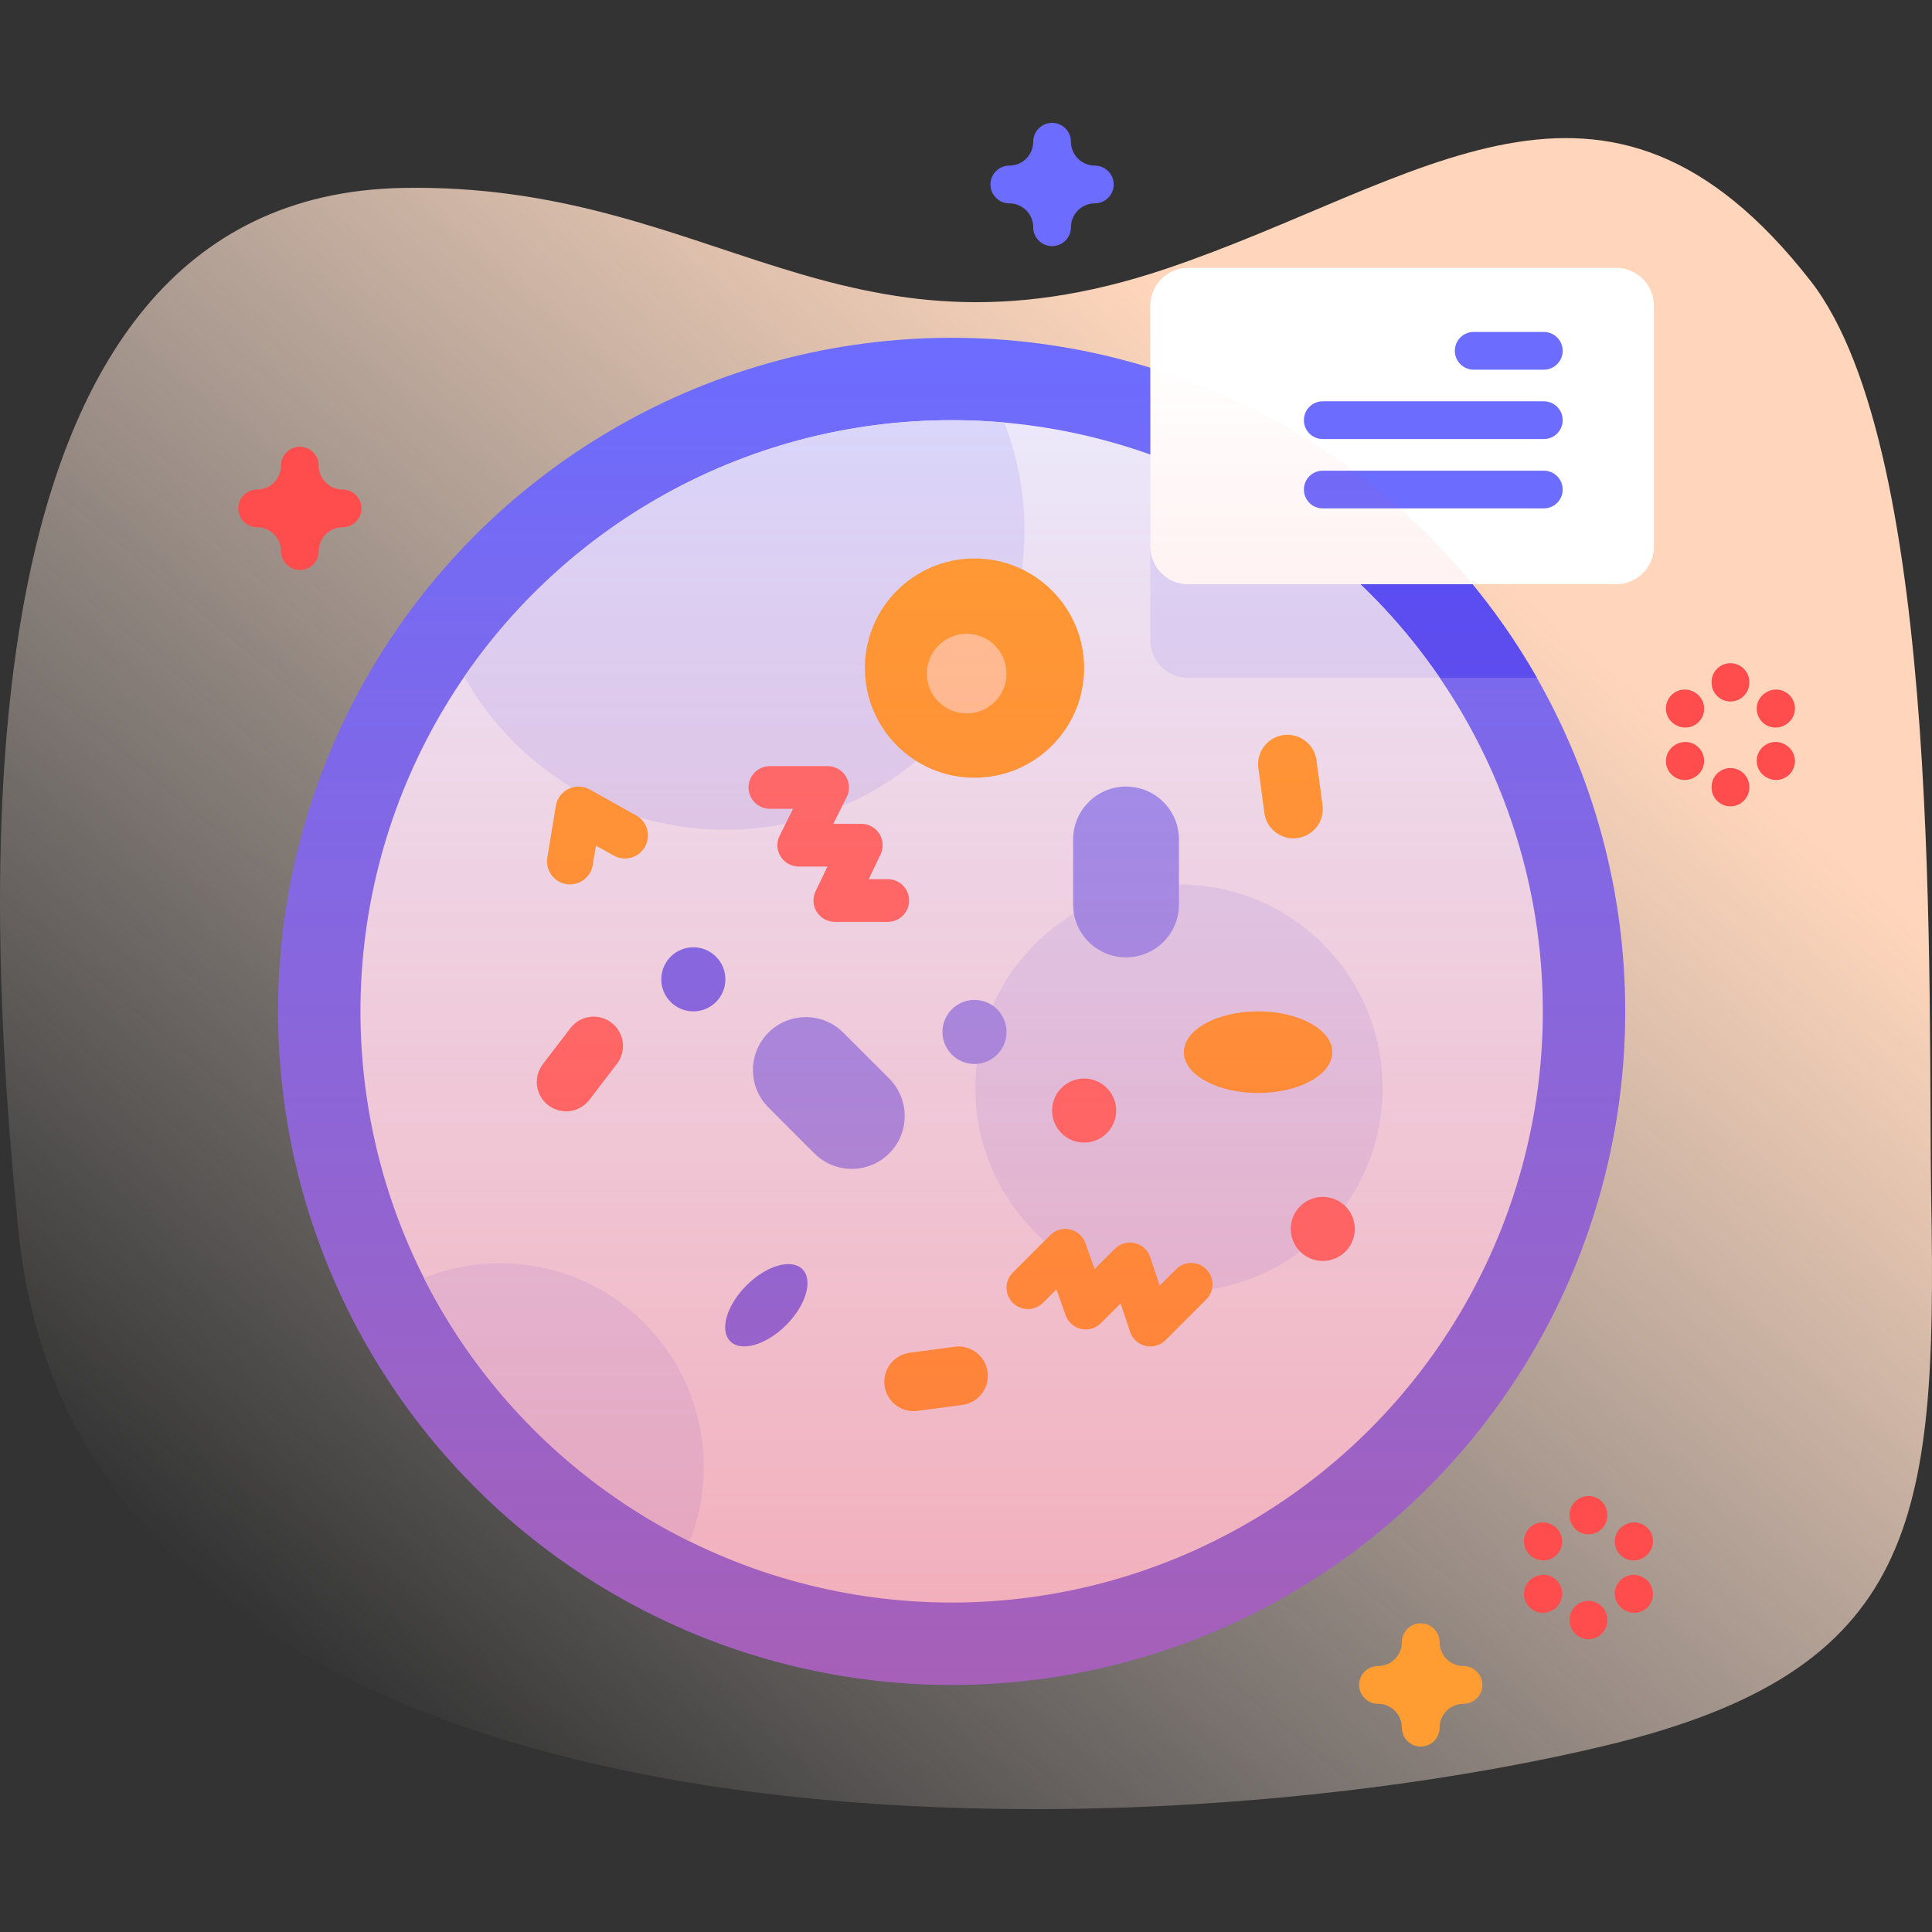 <svg id="Capa_1" enable-background="new 0 0 512 512" height="512" viewBox="0 0 512 512" width="512" xmlns="http://www.w3.org/2000/svg" xmlns:xlink="http://www.w3.org/1999/xlink"><rect x="0" y="0" width="512" height="512" fill="#333333" stroke="none"/><linearGradient id="SVGID_1_" gradientUnits="userSpaceOnUse" x1="96.524" x2="444.685" y1="455.72" y2="40.797"><stop offset="0" stop-color="#fff3ee" stop-opacity="0"/><stop offset=".294" stop-color="#ffeade" stop-opacity=".373"/><stop offset=".787" stop-color="#ffd6bb"/></linearGradient><linearGradient id="SVGID_2_" gradientUnits="userSpaceOnUse" x1="252.195" x2="252.195" y1="446.523" y2="89.52"><stop offset="0" stop-color="#ff4d4d" stop-opacity=".4"/><stop offset="1" stop-color="#ff4d4d" stop-opacity="0"/></linearGradient><g><g><path d="m4.896 326.28c17.448 172.871 292.417 167.142 420.803 136.265 82.47-19.834 87.596-59.472 86.106-144.001-.96-54.486 3.443-198.725-32.004-244.123-54.448-69.733-103.228-25.998-170.656-3.235-86.488 29.197-120.189-22.932-202.476-21.38-120.641 2.278-110.778 187.252-101.773 276.474z" fill="url(#SVGID_1_)"/></g><g><g><g><circle cx="252.195" cy="268.021" fill="#6c6cff" r="178.501"/><path d="m407.315 179.641h-92.47c-5.52 0-10-4.48-10-10v-63.83c0-2.91 1.25-5.54 3.24-7.36 42.25 13.91 77.52 43.18 99.23 81.19z" fill="#4d4dff"/><circle cx="252.195" cy="268.021" fill="#ebebff" r="156.67"/><g fill="#d9d9ff"><path d="m381.565 179.641h-66.72c-5.52 0-10-4.48-10-10v-49.22c31.42 11.2 58.21 32.16 76.72 59.22z"/><circle cx="312.44" cy="288.342" r="53.965"/><path d="m186.509 388.733c0 6.978-1.321 13.647-3.735 19.769-30.365-15.023-55.154-39.603-70.441-69.812 6.241-2.524 13.064-3.917 20.216-3.917 29.8 0 53.96 24.16 53.96 53.96z"/><path d="m271.49 140.632c0 43.775-35.485 79.269-79.26 79.269-29.727 0-55.628-16.371-69.193-40.586 28.251-41.051 75.561-67.963 129.157-67.963 4.701 0 9.347.21 13.939.61 3.462 8.891 5.357 18.558 5.357 28.67z"/></g><g><path d="m235.266 244.309h-14.025c-1.943 0-3.752-.998-4.789-2.642-1.036-1.645-1.156-3.706-.317-5.46l3.137-6.56h-7.593c-1.961 0-3.783-1.016-4.815-2.684-1.031-1.669-1.125-3.753-.249-5.507l3.554-7.108h-6.141c-3.127 0-5.661-2.535-5.661-5.661s2.534-5.66 5.661-5.66h15.3c1.961 0 3.783 1.016 4.815 2.684 1.032 1.669 1.126 3.753.249 5.507l-3.554 7.108h7.416c1.945 0 3.752.998 4.789 2.642 1.036 1.645 1.156 3.706.317 5.46l-3.138 6.56h5.044c3.126 0 5.66 2.535 5.66 5.66.001 3.126-2.533 5.661-5.66 5.661z" fill="#ff6c6c"/></g><g><path d="m268.4 337.252 9.917-9.917c1.374-1.374 3.359-1.948 5.255-1.518 1.896.431 3.439 1.803 4.085 3.637l2.42 6.858 5.369-5.369c1.387-1.387 3.394-1.957 5.303-1.507 1.909.451 3.45 1.858 4.07 3.718l2.513 7.54 4.343-4.343c2.211-2.211 5.795-2.21 8.005 0s2.211 5.794 0 8.005l-10.819 10.819c-1.387 1.387-3.394 1.957-5.303 1.507-1.909-.451-3.449-1.858-4.07-3.718l-2.513-7.54-5.244 5.244c-1.375 1.375-3.359 1.948-5.255 1.518-1.896-.431-3.438-1.803-4.085-3.637l-2.42-6.858-3.566 3.566c-2.211 2.211-5.795 2.21-8.005 0s-2.21-5.794 0-8.005z" fill="#ff9d33"/></g><path d="m298.414 253.714c-7.746 0-14.025-6.279-14.025-14.025v-17.213c0-7.746 6.279-14.025 14.025-14.025 7.746 0 14.025 6.279 14.025 14.025v17.213c.001 7.746-6.279 14.025-14.025 14.025z" fill="#9494ff"/><path d="m203.644 273.654c5.477-5.477 14.357-5.477 19.835 0l12.171 12.171c5.477 5.477 5.477 14.357 0 19.835-5.477 5.477-14.357 5.477-19.835 0l-12.171-12.171c-5.477-5.477-5.477-14.358 0-19.835z" fill="#9494ff"/><circle cx="258.252" cy="273.477" fill="#9494ff" r="8.491"/><circle cx="183.741" cy="259.531" fill="#6c6cff" r="8.491"/><circle cx="287.305" cy="294.311" fill="#ff6c6c" r="8.491"/><circle cx="350.546" cy="325.677" fill="#ff6c6c" r="8.491"/><g><path d="m155.519 292.243c-2.714 2.714-7.081 3.065-10.212.671-3.41-2.608-4.06-7.486-1.453-10.895l7.297-9.542c2.608-3.42 7.486-4.06 10.896-1.453s4.06 7.486 1.453 10.895l-7.297 9.541c-.214.28-.443.541-.684.783z" fill="#ff6c6c"/></g><g><path d="m242.109 373.968c-3.838 0-7.174-2.84-7.695-6.746-.568-4.255 2.423-8.164 6.677-8.731l11.906-1.587c4.263-.574 8.164 2.422 8.732 6.677s-2.423 8.164-6.677 8.731l-11.906 1.587c-.349.046-.695.069-1.037.069z" fill="#ff9d33"/></g><g><path d="m333.411 202.489c0-3.838 2.84-7.174 6.746-7.695 4.255-.568 8.164 2.423 8.731 6.677l1.587 11.906c.574 4.263-2.422 8.164-6.677 8.732s-8.164-2.423-8.731-6.677l-1.587-11.906c-.046-.349-.069-.695-.069-1.037z" fill="#ff9d33"/></g><circle cx="258.252" cy="177.05" fill="#ff9d33" r="29.054"/><circle cx="256.181" cy="178.514" fill="#ffc599" r="10.55"/><ellipse cx="333.411" cy="278.839" fill="#ff9d33" rx="19.674" ry="10.818"/><ellipse cx="203.145" cy="345.919" fill="#6c6cff" rx="13.522" ry="7.435" transform="matrix(.707 -.707 .707 .707 -185.102 244.962)"/><g><path d="m151.062 234.378c-.33 0-.663-.027-.999-.082-3.322-.548-5.571-3.685-5.024-7.007l2.263-13.732c.323-1.959 1.58-3.638 3.369-4.5 1.786-.861 3.884-.801 5.618.168l12.301 6.866c2.94 1.642 3.994 5.355 2.353 8.295-1.64 2.939-5.352 3.992-8.294 2.352l-4.726-2.638-.853 5.172c-.493 2.986-3.078 5.106-6.008 5.106z" fill="#ff9d33"/></g></g><path d="m428.306 154.829h-113.459c-5.523 0-10-4.477-10-10v-63.83c0-5.523 4.477-10 10-10h113.459c5.523 0 10 4.477 10 10v63.83c0 5.523-4.477 10-10 10z" fill="#fff"/><g><g><path d="m409.129 97.97h-18.583c-2.762 0-5-2.239-5-5s2.238-5 5-5h18.583c2.762 0 5 2.239 5 5s-2.238 5-5 5z" fill="#6c6cff"/></g><g><path d="m409.129 116.351h-58.583c-2.762 0-5-2.239-5-5s2.238-5 5-5h58.583c2.762 0 5 2.239 5 5 0 2.762-2.238 5-5 5z" fill="#6c6cff"/></g><g><path d="m409.129 134.733h-58.583c-2.762 0-5-2.239-5-5s2.238-5 5-5h58.583c2.762 0 5 2.239 5 5s-2.238 5-5 5z" fill="#6c6cff"/></g></g></g><g fill="#ff4d4d"><g><g><path d="m420.961 406.619c-2.762 0-5-2.239-5-5v-.15c0-2.761 2.238-5 5-5s5 2.239 5 5v.15c0 2.761-2.238 5-5 5z"/><path d="m420.961 434.403c-2.762 0-5-2.239-5-5v-.15c0-2.761 2.238-5 5-5s5 2.239 5 5v.15c0 2.761-2.238 5-5 5z"/></g><g><path d="m408.99 413.528c-.851 0-1.712-.217-2.5-.674l-.13-.075c-2.39-1.384-3.206-4.442-1.822-6.832s4.446-3.205 6.832-1.822l.13.075c2.39 1.384 3.206 4.442 1.822 6.833-.927 1.6-2.606 2.495-4.332 2.495z"/><path d="m433.052 427.42c-.851 0-1.712-.217-2.5-.674l-.13-.075c-2.39-1.384-3.206-4.442-1.822-6.832 1.384-2.389 4.445-3.205 6.832-1.822l.13.075c2.39 1.384 3.206 4.442 1.822 6.832-.927 1.601-2.607 2.496-4.332 2.496z"/></g><g><path d="m408.87 427.42c-1.727 0-3.405-.895-4.332-2.496-1.384-2.39-.567-5.449 1.822-6.832l.13-.075c2.39-1.384 5.449-.567 6.832 1.822 1.384 2.39.567 5.449-1.822 6.832l-.13.075c-.788.457-1.65.674-2.5.674z"/><path d="m432.932 413.528c-1.727 0-3.405-.895-4.332-2.496-1.384-2.39-.567-5.449 1.822-6.833l.13-.075c2.389-1.384 5.449-.567 6.832 1.822 1.384 2.39.567 5.449-1.822 6.832l-.13.075c-.788.458-1.651.675-2.5.675z"/></g></g><g><g><path d="m458.583 185.908c-2.762 0-5-2.239-5-5v-.15c0-2.761 2.238-5 5-5s5 2.239 5 5v.15c0 2.761-2.238 5-5 5z"/><path d="m458.583 213.692c-2.762 0-5-2.239-5-5v-.15c0-2.761 2.238-5 5-5s5 2.239 5 5v.15c0 2.761-2.238 5-5 5z"/></g><g><path d="m446.612 192.817c-.851 0-1.712-.217-2.5-.674l-.13-.075c-2.39-1.384-3.206-4.442-1.822-6.833 1.384-2.39 4.444-3.205 6.832-1.822l.13.075c2.39 1.384 3.206 4.442 1.822 6.833-.926 1.601-2.606 2.496-4.332 2.496z"/><path d="m470.674 206.709c-.846 0-1.702-.215-2.488-.667l-.13-.075c-2.394-1.376-3.218-4.433-1.841-6.827s4.432-3.219 6.827-1.841l.13.075c2.393 1.376 3.218 4.433 1.841 6.827-.925 1.608-2.608 2.508-4.339 2.508z"/></g><g><path d="m446.492 206.709c-1.732 0-3.414-.9-4.339-2.508-1.377-2.394-.553-5.451 1.841-6.827l.13-.075c2.396-1.377 5.451-.552 6.827 1.841 1.377 2.394.553 5.451-1.841 6.827l-.13.075c-.786.452-1.642.667-2.488.667z"/><path d="m470.554 192.817c-1.727 0-3.405-.895-4.332-2.496-1.384-2.39-.567-5.449 1.822-6.833l.13-.075c2.39-1.384 5.449-.567 6.832 1.822 1.384 2.39.567 5.449-1.822 6.833l-.13.075c-.788.457-1.651.674-2.5.674z"/></g></g><path d="m79.463 151.066c-2.762 0-5-2.239-5-5 0-3.492-2.842-6.334-6.334-6.334-2.762 0-5-2.239-5-5s2.238-5 5-5c3.492 0 6.334-2.841 6.334-6.333 0-2.761 2.238-5 5-5s5 2.239 5 5c0 3.492 2.841 6.333 6.333 6.333 2.762 0 5 2.239 5 5s-2.238 5-5 5c-3.492 0-6.333 2.841-6.333 6.334 0 2.762-2.238 5-5 5z"/></g><path d="m278.814 65.224c-2.762 0-5-2.239-5-5 0-3.492-2.841-6.333-6.333-6.333-2.762 0-5-2.239-5-5s2.238-5 5-5c3.492 0 6.333-2.841 6.333-6.333 0-2.761 2.238-5 5-5s5 2.239 5 5c0 3.492 2.842 6.333 6.334 6.333 2.762 0 5 2.239 5 5s-2.238 5-5 5c-3.492 0-6.334 2.841-6.334 6.333 0 2.761-2.238 5-5 5z" fill="#6c6cff"/><path d="m376.513 462.856c-2.762 0-5-2.239-5-5 0-3.492-2.841-6.333-6.333-6.333-2.762 0-5-2.239-5-5s2.238-5 5-5c3.492 0 6.333-2.841 6.333-6.333 0-2.761 2.238-5 5-5s5 2.239 5 5c0 3.492 2.841 6.333 6.333 6.333 2.762 0 5 2.239 5 5s-2.238 5-5 5c-3.492 0-6.333 2.841-6.333 6.333 0 2.761-2.239 5-5 5z" fill="#ff9d33"/></g><circle cx="252.195" cy="268.021" fill="url(#SVGID_2_)" r="178.501"/></g></svg>